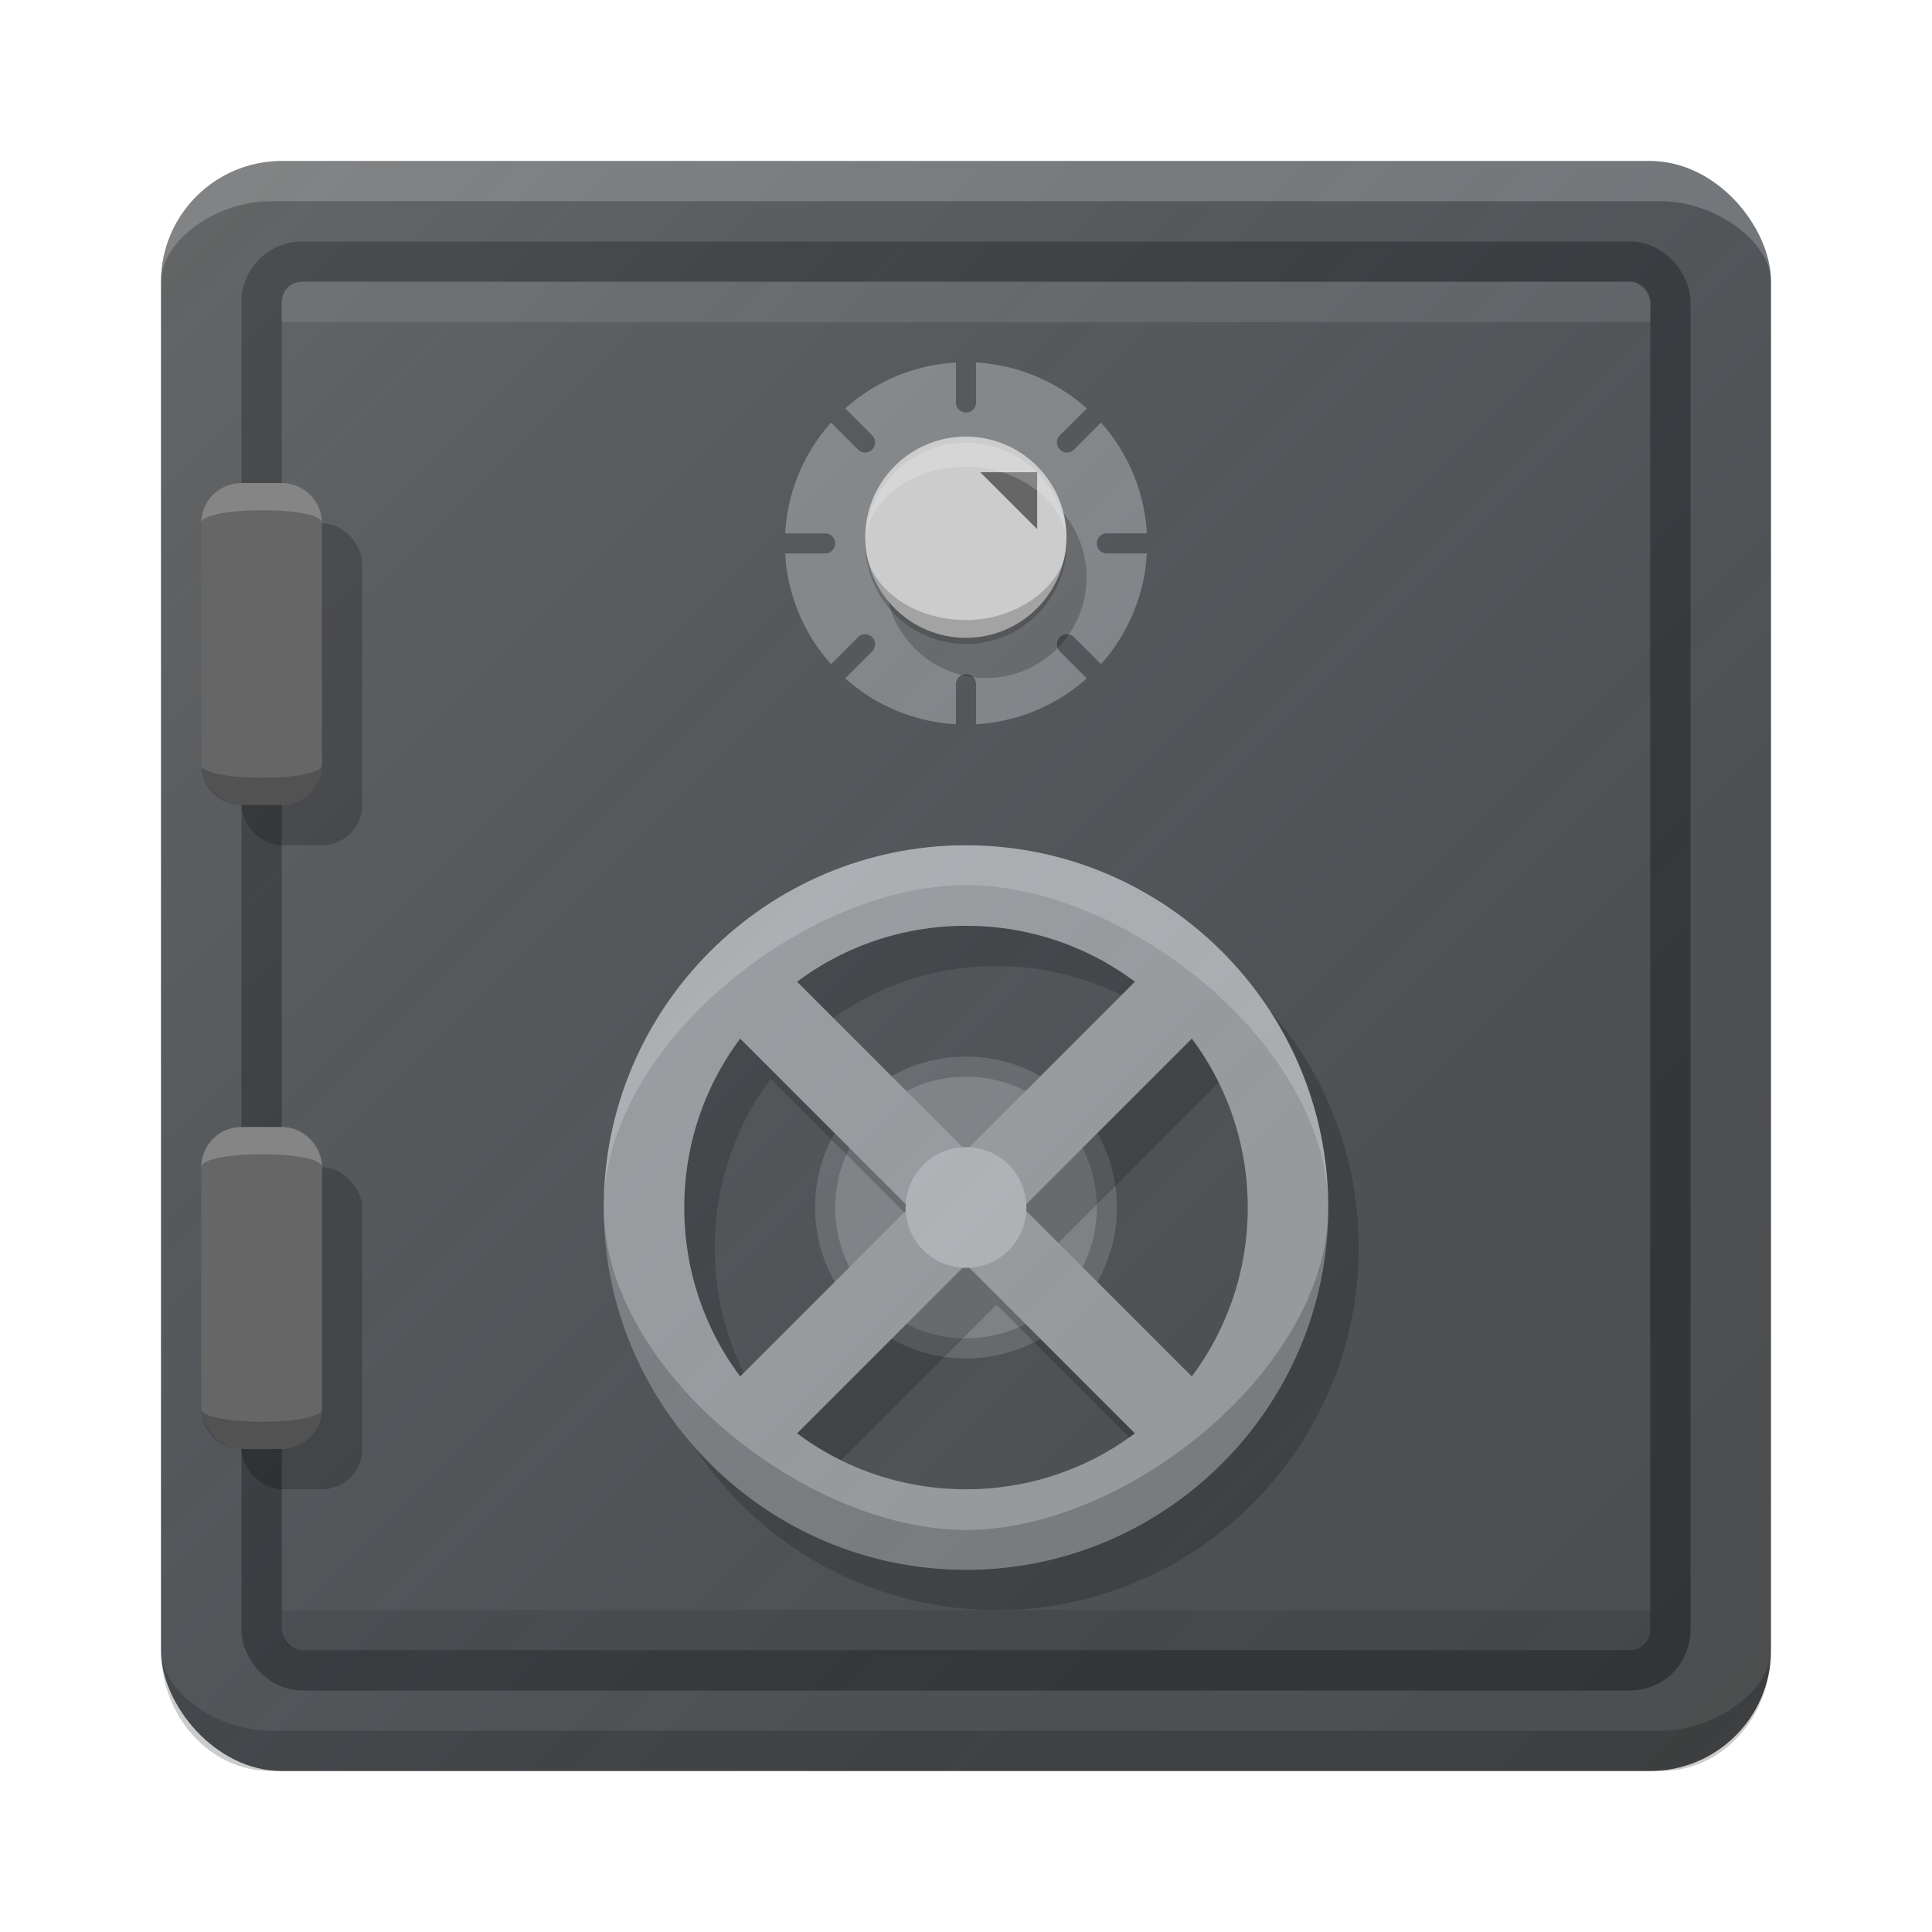 <?xml version="1.0" encoding="UTF-8" standalone="no"?>
<!-- Created with Inkscape (http://www.inkscape.org/) -->

<svg
   xmlns:dc="http://purl.org/dc/elements/1.1/"
   xmlns:cc="http://creativecommons.org/ns#"
   xmlns:rdf="http://www.w3.org/1999/02/22-rdf-syntax-ns#"
   xmlns:svg="http://www.w3.org/2000/svg"
   xmlns="http://www.w3.org/2000/svg"
   xmlns:xlink="http://www.w3.org/1999/xlink"
   xmlns:sodipodi="http://sodipodi.sourceforge.net/DTD/sodipodi-0.dtd"
   xmlns:inkscape="http://www.inkscape.org/namespaces/inkscape"
   width="48"
   height="48"
   id="svg2"
   version="1.1"
   inkscape:version="0.91 r13725"
   sodipodi:docname="deja-dup.svg"
   inkscape:export-filename="/home/afel/Pictures/evos-mockups/personal-app-icons/dejadup"
   inkscape:export-xdpi="360"
   inkscape:export-ydpi="360">
  <defs
     id="defs4">
    <linearGradient
       inkscape:collect="always"
       id="linearGradient4841">
      <stop
         style="stop-color:#ffffff;stop-opacity:0.149"
         offset="0"
         id="stop4843" />
      <stop
         style="stop-color:#177ed5;stop-opacity:0"
         offset="1"
         id="stop4845" />
    </linearGradient>
    <inkscape:perspective
       sodipodi:type="inkscape:persp3d"
       inkscape:vp_x="0 : 12 : 1"
       inkscape:vp_y="0 : 1000 : 0"
       inkscape:vp_z="24 : 12 : 1"
       inkscape:persp3d-origin="12 : 8 : 1"
       id="perspective3810" />
    <linearGradient
       inkscape:collect="always"
       xlink:href="#linearGradient4841"
       id="linearGradient4847"
       x1="-68"
       y1="996.362"
       x2="-20"
       y2="1044.362"
       gradientUnits="userSpaceOnUse"
       gradientTransform="matrix(0.909,0,0,0.909,64,100.76)" />
  </defs>
  <sodipodi:namedview
     id="base"
     pagecolor="#ffffff"
     bordercolor="#666666"
     borderopacity="1.0"
     inkscape:pageopacity="0.0"
     inkscape:pageshadow="2"
     inkscape:zoom="8"
     inkscape:cx="-7.1210074"
     inkscape:cy="31.212612"
     inkscape:document-units="px"
     inkscape:current-layer="layer1"
     showgrid="false"
     inkscape:snap-grids="true"
     inkscape:object-paths="true"
     inkscape:snap-intersection-paths="true"
     inkscape:snap-smooth-nodes="true"
     inkscape:object-nodes="true"
     inkscape:snap-midpoints="true"
     inkscape:window-width="1680"
     inkscape:window-height="998"
     inkscape:window-x="0"
     inkscape:window-y="25"
     inkscape:window-maximized="1"
     inkscape:showpageshadow="false"
     borderlayer="true"
     inkscape:snap-bbox="true"
     inkscape:snap-nodes="false"
     inkscape:bbox-paths="true"
     inkscape:bbox-nodes="true"
     inkscape:snap-bbox-edge-midpoints="true"
     inkscape:snap-bbox-midpoints="false"
     inkscape:snap-global="true">
    <inkscape:grid
       type="xygrid"
       id="grid3808"
       empspacing="4"
       visible="true"
       enabled="true"
       snapvisiblegridlinesonly="true" />
  </sodipodi:namedview>
  <g
     inkscape:label="Layer 1"
     inkscape:groupmode="layer"
     id="layer1"
     transform="translate(0,-1004.362)">
    <g
       id="g4302">
      <rect
         ry="3"
         rx="3"
         y="1008.362"
         x="4"
         height="40"
         width="40"
         id="rect4135"
         style="opacity:1;fill:#4d4d4d;fill-opacity:1;stroke:none;stroke-width:0.5;stroke-linecap:round;stroke-miterlimit:4;stroke-dasharray:none;stroke-opacity:1" />
      <rect
         ry="1"
         rx="1"
         y="1010.862"
         x="6.5"
         height="35"
         width="35"
         id="rect4137"
         style="opacity:1;fill:#4d4d4d;fill-opacity:1;stroke:#333333;stroke-width:1;stroke-linecap:round;stroke-linejoin:round;stroke-miterlimit:4;stroke-dasharray:none;stroke-opacity:1" />
      <path
         inkscape:connector-curvature="0"
         id="path4158"
         d="m 28.5,1017.862 a 4.5,4.5 0 0 1 -4.5,4.5 4.5,4.5 0 0 1 -4.5,-4.5 4.5,4.5 0 0 1 4.5,-4.5 4.5,4.5 0 0 1 4.5,4.5 z"
         style="opacity:1;fill:#808080;fill-opacity:1;stroke:none;stroke-width:1;stroke-linecap:round;stroke-linejoin:round;stroke-miterlimit:4;stroke-dasharray:none;stroke-opacity:1" />
      <g
         transform="translate(0,-1)"
         id="g4341">
        <path
           style="fill:none;fill-rule:evenodd;stroke:#4d4d4d;stroke-width:0.5;stroke-linecap:round;stroke-linejoin:miter;stroke-miterlimit:4;stroke-dasharray:none;stroke-opacity:1"
           d="m 24,1014.362 0,1"
           id="path4160"
           inkscape:connector-curvature="0" />
        <path
           style="fill:none;fill-rule:evenodd;stroke:#4d4d4d;stroke-width:0.5;stroke-linecap:round;stroke-linejoin:miter;stroke-miterlimit:4;stroke-dasharray:none;stroke-opacity:1"
           d="m 28.5,1018.862 -1,0"
           id="path4160-4"
           inkscape:connector-curvature="0" />
        <path
           style="fill:none;fill-rule:evenodd;stroke:#4d4d4d;stroke-width:0.5;stroke-linecap:round;stroke-linejoin:miter;stroke-miterlimit:4;stroke-dasharray:none;stroke-opacity:1"
           d="m 20.5,1018.862 -1,0"
           id="path4160-4-6"
           inkscape:connector-curvature="0" />
        <path
           style="fill:none;fill-rule:evenodd;stroke:#4d4d4d;stroke-width:0.5;stroke-linecap:round;stroke-linejoin:miter;stroke-miterlimit:4;stroke-dasharray:none;stroke-opacity:1"
           d="m 24,1022.362 0,1"
           id="path4160-43"
           inkscape:connector-curvature="0" />
        <path
           style="fill:none;fill-rule:evenodd;stroke:#4d4d4d;stroke-width:0.5;stroke-linecap:round;stroke-linejoin:miter;stroke-miterlimit:4;stroke-dasharray:none;stroke-opacity:1"
           d="m 27.215,1022.077 -0.707,-0.707"
           id="path4160-4-8"
           inkscape:connector-curvature="0" />
        <path
           style="fill:none;fill-rule:evenodd;stroke:#4d4d4d;stroke-width:0.5;stroke-linecap:round;stroke-linejoin:miter;stroke-miterlimit:4;stroke-dasharray:none;stroke-opacity:1"
           d="m 21.492,1016.355 -0.707,-0.707"
           id="path4160-4-8-6"
           inkscape:connector-curvature="0" />
        <path
           style="fill:none;fill-rule:evenodd;stroke:#4d4d4d;stroke-width:0.5;stroke-linecap:round;stroke-linejoin:miter;stroke-miterlimit:4;stroke-dasharray:none;stroke-opacity:1"
           d="m 26.508,1016.355 0.707,-0.707"
           id="path4160-4-8-2"
           inkscape:connector-curvature="0" />
        <path
           style="fill:none;fill-rule:evenodd;stroke:#4d4d4d;stroke-width:0.5;stroke-linecap:round;stroke-linejoin:miter;stroke-miterlimit:4;stroke-dasharray:none;stroke-opacity:1"
           d="m 20.785,1022.077 0.707,-0.707"
           id="path4160-4-8-2-1"
           inkscape:connector-curvature="0" />
      </g>
      <circle
         r="3.5"
         cy="1034.362"
         cx="24"
         id="path4438"
         style="opacity:1;fill:#808080;fill-opacity:1;stroke:#666666;stroke-width:0.5;stroke-linecap:round;stroke-linejoin:round;stroke-miterlimit:4;stroke-dasharray:none;stroke-opacity:1" />
      <g
         style="opacity:0.2;fill:#000000;fill-opacity:1"
         transform="translate(29.758,-0.999)"
         id="g4501">
        <g
           style="fill:#000000;fill-opacity:1"
           id="g4421-6"
           transform="translate(-27.636,0.95)">
          <path
             inkscape:connector-curvature="0"
             style="opacity:1;fill:#000000;fill-opacity:1;stroke:none;stroke-width:0.5;stroke-linecap:round;stroke-linejoin:round;stroke-miterlimit:4;stroke-dasharray:none;stroke-opacity:1"
             d="m -9.949,26.049 c -0.256,0 -0.511,0.099 -0.707,0.295 -0.392,0.392 -0.392,1.022 0,1.414 L -6.414,32 -10.656,36.242 c -0.392,0.392 -0.392,1.022 0,1.414 0.392,0.392 1.022,0.392 1.414,0 L -5,33.414 -0.758,37.656 c 0.392,0.392 1.022,0.392 1.414,0 0.392,-0.392 0.392,-1.022 0,-1.414 L -3.586,32 0.656,27.758 c 0.392,-0.392 0.392,-1.022 0,-1.414 -0.392,-0.392 -1.022,-0.392 -1.414,0 L -5,30.586 -9.242,26.344 C -9.438,26.148 -9.694,26.049 -9.949,26.049 Z"
             transform="translate(27.636,1003.412)"
             id="rect4389-3-2" />
        </g>
        <path
           style="color:#000000;font-style:normal;font-variant:normal;font-weight:normal;font-stretch:normal;font-size:medium;line-height:normal;font-family:sans-serif;text-indent:0;text-align:start;text-decoration:none;text-decoration-line:none;text-decoration-style:solid;text-decoration-color:#000000;letter-spacing:normal;word-spacing:normal;text-transform:none;direction:ltr;block-progression:tb;writing-mode:lr-tb;baseline-shift:baseline;text-anchor:start;white-space:normal;clip-rule:nonzero;display:inline;overflow:visible;visibility:visible;opacity:1;isolation:auto;mix-blend-mode:normal;color-interpolation:sRGB;color-interpolation-filters:linearRGB;solid-color:#000000;solid-opacity:1;fill:#000000;fill-opacity:1;fill-rule:nonzero;stroke:none;stroke-width:2;stroke-linecap:round;stroke-linejoin:round;stroke-miterlimit:4;stroke-dasharray:none;stroke-dashoffset:0;stroke-opacity:1;color-rendering:auto;image-rendering:auto;shape-rendering:auto;text-rendering:auto;enable-background:accumulate"
           d="m -5,1027.362 c -4.959,0 -9,4.041 -9,9 0,4.959 4.041,9 9,9 4.959,0 9,-4.041 9,-9 0,-4.959 -4.041,-9 -9,-9 z m 0,2 c 3.878,0 7,3.122 7,7 0,3.878 -3.122,7 -7,7 -3.878,0 -7,-3.122 -7,-7 0,-3.878 3.122,-7 7,-7 z"
           id="path4429-4"
           inkscape:connector-curvature="0" />
      </g>
      <g
         style="fill:#999999;fill-opacity:1"
         transform="translate(29,-1.999)"
         id="g4501-4">
        <g
           style="fill:#999999;fill-opacity:1"
           id="g4421-6-1"
           transform="translate(-27.636,0.95)">
          <path
             inkscape:connector-curvature="0"
             style="opacity:1;fill:#999999;fill-opacity:1;stroke:none;stroke-width:0.5;stroke-linecap:round;stroke-linejoin:round;stroke-miterlimit:4;stroke-dasharray:none;stroke-opacity:1"
             d="m -9.949,26.049 c -0.256,0 -0.511,0.099 -0.707,0.295 -0.392,0.392 -0.392,1.022 0,1.414 L -6.414,32 -10.656,36.242 c -0.392,0.392 -0.392,1.022 0,1.414 0.392,0.392 1.022,0.392 1.414,0 L -5,33.414 -0.758,37.656 c 0.392,0.392 1.022,0.392 1.414,0 0.392,-0.392 0.392,-1.022 0,-1.414 L -3.586,32 0.656,27.758 c 0.392,-0.392 0.392,-1.022 0,-1.414 -0.392,-0.392 -1.022,-0.392 -1.414,0 L -5,30.586 -9.242,26.344 C -9.438,26.148 -9.694,26.049 -9.949,26.049 Z"
             transform="translate(27.636,1003.412)"
             id="rect4389-3-2-3" />
        </g>
        <path
           style="color:#000000;font-style:normal;font-variant:normal;font-weight:normal;font-stretch:normal;font-size:medium;line-height:normal;font-family:sans-serif;text-indent:0;text-align:start;text-decoration:none;text-decoration-line:none;text-decoration-style:solid;text-decoration-color:#000000;letter-spacing:normal;word-spacing:normal;text-transform:none;direction:ltr;block-progression:tb;writing-mode:lr-tb;baseline-shift:baseline;text-anchor:start;white-space:normal;clip-rule:nonzero;display:inline;overflow:visible;visibility:visible;opacity:1;isolation:auto;mix-blend-mode:normal;color-interpolation:sRGB;color-interpolation-filters:linearRGB;solid-color:#000000;solid-opacity:1;fill:#999999;fill-opacity:1;fill-rule:nonzero;stroke:none;stroke-width:2;stroke-linecap:round;stroke-linejoin:round;stroke-miterlimit:4;stroke-dasharray:none;stroke-dashoffset:0;stroke-opacity:1;color-rendering:auto;image-rendering:auto;shape-rendering:auto;text-rendering:auto;enable-background:accumulate"
           d="m -5,1027.362 c -4.959,0 -9,4.041 -9,9 0,4.959 4.041,9 9,9 4.959,0 9,-4.041 9,-9 0,-4.959 -4.041,-9 -9,-9 z m 0,2 c 3.878,0 7,3.122 7,7 0,3.878 -3.122,7 -7,7 -3.878,0 -7,-3.122 -7,-7 0,-3.878 3.122,-7 7,-7 z"
           id="path4429-4-0"
           inkscape:connector-curvature="0" />
      </g>
      <circle
         r="1.5"
         cy="1034.362"
         cx="24"
         id="path4438-4"
         style="opacity:1;fill:#b2b2b2;fill-opacity:1;stroke:none;stroke-width:0.5;stroke-linecap:round;stroke-linejoin:round;stroke-miterlimit:4;stroke-dasharray:none;stroke-opacity:1" />
      <g
         style="opacity:0.2;fill:#999999;fill-opacity:1"
         transform="translate(-8,-1.999)"
         id="g4501-4-8">
        <g
           style="fill:#999999;fill-opacity:1"
           id="g4421-6-1-9"
           transform="translate(-27.636,0.95)" />
        <path
           sodipodi:nodetypes="csczc"
           style="color:#000000;font-style:normal;font-variant:normal;font-weight:normal;font-stretch:normal;font-size:medium;line-height:normal;font-family:sans-serif;text-indent:0;text-align:start;text-decoration:none;text-decoration-line:none;text-decoration-style:solid;text-decoration-color:#000000;letter-spacing:normal;word-spacing:normal;text-transform:none;direction:ltr;block-progression:tb;writing-mode:lr-tb;baseline-shift:baseline;text-anchor:start;white-space:normal;clip-rule:nonzero;display:inline;overflow:visible;visibility:visible;opacity:1;isolation:auto;mix-blend-mode:normal;color-interpolation:sRGB;color-interpolation-filters:linearRGB;solid-color:#000000;solid-opacity:1;fill:#ffffff;fill-opacity:1;fill-rule:nonzero;stroke:none;stroke-width:2;stroke-linecap:round;stroke-linejoin:round;stroke-miterlimit:4;stroke-dasharray:none;stroke-dashoffset:0;stroke-opacity:1;color-rendering:auto;image-rendering:auto;shape-rendering:auto;text-rendering:auto;enable-background:accumulate"
           d="m 41,1036.362 c 0,-4.959 -4.041,-9 -9,-9 -4.959,0 -9,4.041 -9,9 0,-4.015 5,-8.011 9,-8.011 4,0 9,4.011 9,8.011 z"
           id="path4429-4-0-2"
           inkscape:connector-curvature="0" />
      </g>
      <g
         style="opacity:0.2;fill:#000000;fill-opacity:1"
         transform="matrix(1,0,0,-1,-8,2070.724)"
         id="g4501-4-8-8">
        <g
           style="fill:#000000;fill-opacity:1"
           id="g4421-6-1-9-2"
           transform="translate(-27.636,0.95)" />
        <path
           sodipodi:nodetypes="csczc"
           style="color:#000000;font-style:normal;font-variant:normal;font-weight:normal;font-stretch:normal;font-size:medium;line-height:normal;font-family:sans-serif;text-indent:0;text-align:start;text-decoration:none;text-decoration-line:none;text-decoration-style:solid;text-decoration-color:#000000;letter-spacing:normal;word-spacing:normal;text-transform:none;direction:ltr;block-progression:tb;writing-mode:lr-tb;baseline-shift:baseline;text-anchor:start;white-space:normal;clip-rule:nonzero;display:inline;overflow:visible;visibility:visible;opacity:1;isolation:auto;mix-blend-mode:normal;color-interpolation:sRGB;color-interpolation-filters:linearRGB;solid-color:#000000;solid-opacity:1;fill:#000000;fill-opacity:1;fill-rule:nonzero;stroke:none;stroke-width:2;stroke-linecap:round;stroke-linejoin:round;stroke-miterlimit:4;stroke-dasharray:none;stroke-dashoffset:0;stroke-opacity:1;color-rendering:auto;image-rendering:auto;shape-rendering:auto;text-rendering:auto;enable-background:accumulate"
           d="m 41,1036.362 c 0,-4.959 -4.041,-9 -9,-9 -4.959,0 -9,4.041 -9,9 0,-4.015 5,-8.011 9,-8.011 4,0 9,4.011 9,8.011 z"
           id="path4429-4-0-2-2"
           inkscape:connector-curvature="0" />
      </g>
      <path
         sodipodi:nodetypes="sscsscs"
         inkscape:connector-curvature="0"
         id="rect4135-2"
         d="m 6.727,1008.362 34.545,0 c 1.511,0 2.727,1.32 2.727,3 0,-1 -1.391,-2 -2.727,-2 -8.433,0 -33.393,0 -34.545,0 -1.386,0 -2.727,1 -2.727,2 0,-1.649 1.216,-3 2.727,-3 z"
         style="opacity:0.2;fill:#ffffff;fill-opacity:1;stroke:none;stroke-width:0.5;stroke-linecap:round;stroke-miterlimit:4;stroke-dasharray:none;stroke-opacity:1" />
      <path
         sodipodi:nodetypes="sscsscs"
         inkscape:connector-curvature="0"
         id="rect4135-2-1"
         d="m 6.727,1048.362 34.545,0 c 1.511,0 2.727,-1.32 2.727,-3 0,1 -1.391,2 -2.727,2 -8.433,0 -33.393,0 -34.545,0 -1.386,0 -2.727,-1 -2.727,-2 0,1.649 1.216,3 2.727,3 z"
         style="opacity:0.2;fill:#000000;fill-opacity:1;stroke:none;stroke-width:0.5;stroke-linecap:round;stroke-miterlimit:4;stroke-dasharray:none;stroke-opacity:1" />
      <path
         sodipodi:nodetypes="sszcczs"
         inkscape:connector-curvature="0"
         id="rect4135-2-17"
         d="m 8,1011.362 32,0 c 0.395,0 0.671,-0.053 0.853,0.143 0.181,0.196 0.16,0.402 0.147,0.857 -1,0 -28.009,0.025 -34,0 0,-0.412 -0.043,-0.66 0.137,-0.84 0.18,-0.18 0.278,-0.16 0.863,-0.16 z"
         style="opacity:0.1;fill:#ffffff;fill-opacity:1;stroke:none;stroke-width:0.5;stroke-linecap:round;stroke-miterlimit:4;stroke-dasharray:none;stroke-opacity:1" />
      <path
         sodipodi:nodetypes="sszcczs"
         inkscape:connector-curvature="0"
         id="rect4135-2-17-8"
         d="m 7.998,1045.373 32,0 c 0.395,0 0.671,0.053 0.853,-0.143 0.181,-0.196 0.16,-0.402 0.147,-0.857 -1,0 -28.009,-0.025 -34,0 0,0.412 -0.043,0.66 0.137,0.84 0.18,0.18 0.278,0.16 0.863,0.16 z"
         style="opacity:0.1;fill:#000000;fill-opacity:1;stroke:none;stroke-width:0.5;stroke-linecap:round;stroke-miterlimit:4;stroke-dasharray:none;stroke-opacity:1" />
      <rect
         ry="3"
         rx="3"
         y="1008.362"
         x="4"
         height="40"
         width="40"
         id="rect4135-7"
         style="opacity:1;fill:url(#linearGradient4847);fill-opacity:1;stroke:none;stroke-width:0.5;stroke-linecap:round;stroke-miterlimit:4;stroke-dasharray:none;stroke-opacity:1" />
      <rect
         ry="1"
         rx="1"
         y="1033.362"
         x="6"
         height="8"
         width="3"
         id="rect4141-8-2"
         style="opacity:1;fill:#000000;fill-opacity:0.2;stroke:none;stroke-width:1;stroke-linecap:round;stroke-linejoin:round;stroke-miterlimit:4;stroke-dasharray:none;stroke-opacity:1" />
      <g
         id="g4235">
        <rect
           style="opacity:1;fill:#666666;fill-opacity:1;stroke:none;stroke-width:1;stroke-linecap:round;stroke-linejoin:round;stroke-miterlimit:4;stroke-dasharray:none;stroke-opacity:1"
           id="rect4141-8"
           width="3"
           height="8"
           x="5"
           y="1032.362"
           rx="1"
           ry="1" />
        <path
           style="opacity:0.2;fill:#ffffff;fill-opacity:1;stroke:none;stroke-width:1;stroke-linecap:round;stroke-linejoin:round;stroke-miterlimit:4;stroke-dasharray:none;stroke-opacity:1"
           d="m 6,1032.362 1,0 c 0.554,0 1,0.446 1,1 0,-0.441 -3,-0.424 -3,0 0,-0.554 0.446,-1 1,-1 z"
           id="rect4141-2-0"
           inkscape:connector-curvature="0"
           sodipodi:nodetypes="ssccs" />
        <path
           style="opacity:0.2;fill:#000000;fill-opacity:1;stroke:none;stroke-width:1;stroke-linecap:round;stroke-linejoin:round;stroke-miterlimit:4;stroke-dasharray:none;stroke-opacity:1"
           d="m 6,1040.362 1,0 c 0.554,0 1,-0.446 1,-1 0,0.441 -3,0.424 -3,0 0,0.554 0.446,1 1,1 z"
           id="rect4141-2-0-0"
           inkscape:connector-curvature="0"
           sodipodi:nodetypes="ssccs" />
      </g>
      <rect
         ry="1"
         rx="1"
         y="1017.362"
         x="6"
         height="8"
         width="3"
         id="rect4141-8-2-8"
         style="opacity:1;fill:#000000;fill-opacity:0.2;stroke:none;stroke-width:1;stroke-linecap:round;stroke-linejoin:round;stroke-miterlimit:4;stroke-dasharray:none;stroke-opacity:1" />
      <g
         id="g4240">
        <rect
           style="opacity:1;fill:#666666;fill-opacity:1;stroke:none;stroke-width:1;stroke-linecap:round;stroke-linejoin:round;stroke-miterlimit:4;stroke-dasharray:none;stroke-opacity:1"
           id="rect4141"
           width="3"
           height="8"
           x="5"
           y="1016.362"
           rx="1"
           ry="1" />
        <path
           style="opacity:0.2;fill:#ffffff;fill-opacity:1;stroke:none;stroke-width:1;stroke-linecap:round;stroke-linejoin:round;stroke-miterlimit:4;stroke-dasharray:none;stroke-opacity:1"
           d="m 6,1016.362 1,0 c 0.554,0 1,0.446 1,1 0,-0.441 -3,-0.424 -3,0 0,-0.554 0.446,-1 1,-1 z"
           id="rect4141-2"
           inkscape:connector-curvature="0"
           sodipodi:nodetypes="ssccs" />
        <path
           style="opacity:0.2;fill:#000000;fill-opacity:1;stroke:none;stroke-width:1;stroke-linecap:round;stroke-linejoin:round;stroke-miterlimit:4;stroke-dasharray:none;stroke-opacity:1"
           d="m 6,1024.362 1,0 c 0.554,0 1,-0.446 1,-1 0,0.441 -3,0.424 -3,0 0,0.554 0.446,1 1,1 z"
           id="rect4141-2-9"
           inkscape:connector-curvature="0"
           sodipodi:nodetypes="ssccs" />
      </g>
      <circle
         transform="matrix(0.707,0.707,-0.707,0.707,0,0)"
         r="2.5"
         cy="703.12"
         cx="737.768"
         id="path4307-65"
         style="opacity:1;fill:#000000;fill-opacity:0.2;stroke:none;stroke-width:0.1;stroke-linecap:round;stroke-linejoin:round;stroke-miterlimit:4;stroke-dasharray:none;stroke-opacity:1" />
      <circle
         transform="matrix(0.707,0.707,-0.707,0.707,0,0)"
         r="2.5"
         cy="702.767"
         cx="736.708"
         id="path4307"
         style="opacity:1;fill:#cccccc;fill-opacity:1;stroke:none;stroke-width:0.1;stroke-linecap:round;stroke-linejoin:round;stroke-miterlimit:4;stroke-dasharray:none;stroke-opacity:1" />
      <path
         sodipodi:nodetypes="cccc"
         inkscape:connector-curvature="0"
         id="path4321"
         d="m 25.768,1016.094 -1.414,0 1.414,1.414 0,-1.414"
         style="fill:#666666;fill-opacity:1;fill-rule:evenodd;stroke:none;stroke-width:1px;stroke-linecap:butt;stroke-linejoin:miter;stroke-opacity:1" />
      <path
         sodipodi:nodetypes="cccsc"
         inkscape:connector-curvature="0"
         id="path4307-6"
         d="m 26.5,1017.862 c 0,-0.947 -1.119,-1.905 -2.5,-1.905 -1.381,0 -2.5,0.881 -2.5,1.905 0,-1.381 1.119,-2.5 2.5,-2.5 1.381,0 2.5,1.119 2.5,2.5 z"
         style="opacity:0.2;fill:#ffffff;fill-opacity:1;stroke:none;stroke-width:0.1;stroke-linecap:round;stroke-linejoin:round;stroke-miterlimit:4;stroke-dasharray:none;stroke-opacity:1" />
      <path
         sodipodi:nodetypes="cccsc"
         inkscape:connector-curvature="0"
         id="path4307-6-0"
         d="m 26.5,1017.862 c 0,0.947 -1.119,1.905 -2.5,1.905 -1.381,0 -2.5,-0.881 -2.5,-1.905 0,1.381 1.119,2.5 2.5,2.5 1.381,0 2.5,-1.119 2.5,-2.5 z"
         style="opacity:0.2;fill:#000000;fill-opacity:1;stroke:none;stroke-width:0.1;stroke-linecap:round;stroke-linejoin:round;stroke-miterlimit:4;stroke-dasharray:none;stroke-opacity:1" />
    </g>
  </g>
</svg>
